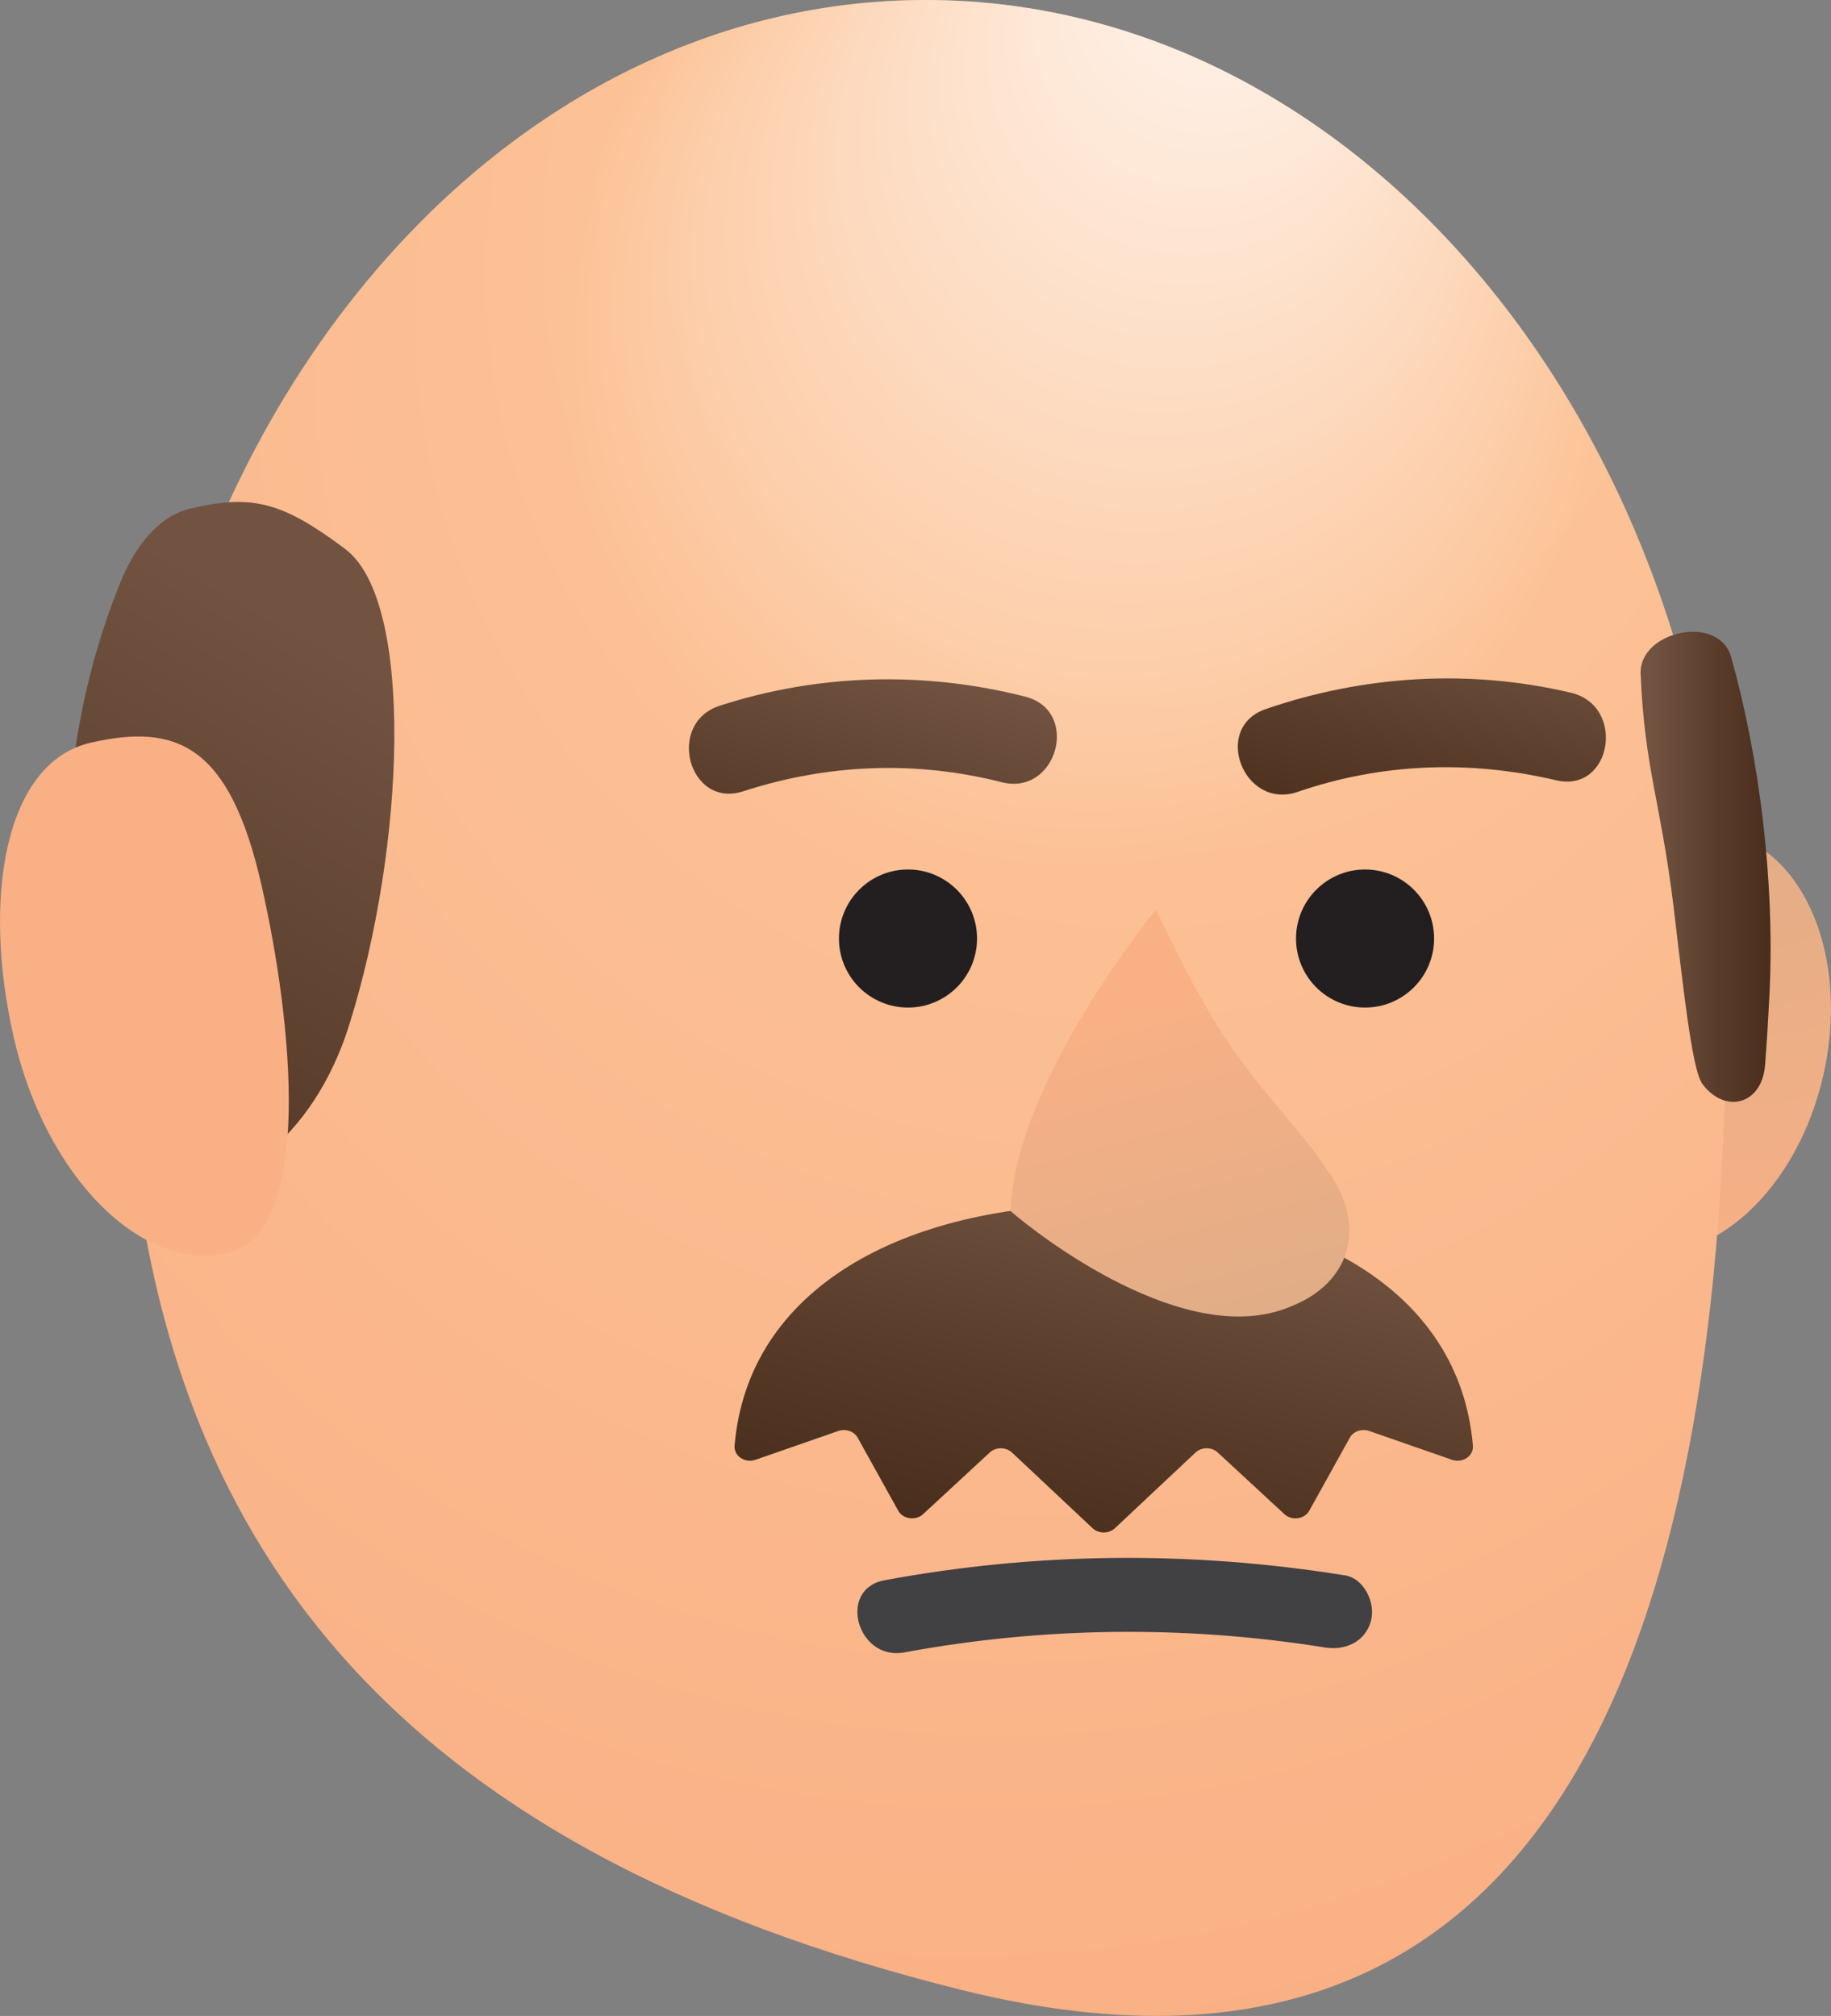 <?xml version="1.0" encoding="UTF-8"?>
<svg id="Layer_2" xmlns="http://www.w3.org/2000/svg" xmlns:xlink="http://www.w3.org/1999/xlink" viewBox="0 0 367.03 404.16">
  <rect x="0" y="0" width="367.03" height="404.16" fill="#808080" stroke="none"/>
  <defs>
    <style>
      .cls-1 {
        fill: url(#linear-gradient-2);
      }

      .cls-2 {
        fill: #231f20;
      }

      .cls-3 {
        fill: url(#linear-gradient-4);
      }

      .cls-4 {
        fill: url(#radial-gradient);
      }

      .cls-5 {
        fill: url(#radial-gradient-3);
      }

      .cls-6 {
        fill: url(#linear-gradient-3);
      }

      .cls-7 {
        fill: url(#linear-gradient-5);
      }

      .cls-8 {
        fill: url(#radial-gradient-2);
      }

      .cls-9 {
        fill: url(#radial-gradient-4);
      }

      .cls-10 {
        fill: url(#linear-gradient-6);
      }

      .cls-11 {
        fill: url(#linear-gradient);
      }

      .cls-12 {
        fill: #414042;
      }
    </style>
    <radialGradient id="radial-gradient" cx="348.8" cy="154.2" fx="348.8" fy="154.2" r="107.54" gradientTransform="translate(465.99 -165.21) rotate(77.28)" gradientUnits="userSpaceOnUse">
      <stop offset="0" stop-color="#dead87"/>
      <stop offset="1" stop-color="#fab085"/>
    </radialGradient>
    <radialGradient id="radial-gradient-2" cx="188.92" cy="145.55" fx="264.72" fy="-29.78" r="268.63" gradientUnits="userSpaceOnUse">
      <stop offset=".07" stop-color="#fcc397"/>
      <stop offset=".37" stop-color="#fcc397"/>
      <stop offset="1" stop-color="#fab085"/>
    </radialGradient>
    <radialGradient id="radial-gradient-3" cx="202.21" cy="108.85" fx="252.53" fy="-28.04" r="145.85" gradientUnits="userSpaceOnUse">
      <stop offset="0" stop-color="#fff" stop-opacity=".9"/>
      <stop offset=".72" stop-color="#fff" stop-opacity="0"/>
    </radialGradient>
    <linearGradient id="linear-gradient" x1="65.9" y1="128.96" x2="-23.71" y2="287.34" gradientUnits="userSpaceOnUse">
      <stop offset="0" stop-color="#725341"/>
      <stop offset=".52" stop-color="#583b29"/>
      <stop offset="1" stop-color="#462a19"/>
    </linearGradient>
    <linearGradient id="linear-gradient-2" x1="179.91" y1="132.4" x2="158.68" y2="203.05" xlink:href="#linear-gradient"/>
    <linearGradient id="linear-gradient-3" x1="305.84" y1="128.81" x2="286.01" y2="184.64" gradientTransform="translate(-25.19 23.04) rotate(-5.71)" xlink:href="#linear-gradient"/>
    <linearGradient id="linear-gradient-4" x1="331.21" y1="173.79" x2="357.27" y2="173.79" xlink:href="#linear-gradient"/>
    <radialGradient id="radial-gradient-4" cx="57.75" cy="291.08" fx="71.08" fy="255.92" r="37.6" gradientTransform="translate(-230.66 -229.57) rotate(-27.07) scale(1.08 1.72) skewX(-4.53)" xlink:href="#radial-gradient"/>
    <linearGradient id="linear-gradient-5" x1="233.25" y1="238.47" x2="213.59" y2="321.02" xlink:href="#linear-gradient"/>
    <linearGradient id="linear-gradient-6" x1="218.84" y1="285.42" x2="213.04" y2="220.65" gradientTransform="translate(-24.19 -9.28) rotate(-9.24) scale(1 1.12)" gradientUnits="userSpaceOnUse">
      <stop offset="0" stop-color="#dead87"/>
      <stop offset="1" stop-color="#fab085"/>
    </linearGradient>
  </defs>
  <g id="Bitmojis">
    <g id="Wealth_x5F_Side">
      <g id="Wealth_x5F_Side_x5F_Happy">
        <ellipse class="cls-4" cx="336.32" cy="208.84" rx="42.98" ry="29.93" transform="translate(58.56 490.93) rotate(-77.28)"/>
        <path class="cls-8" d="M346.06,198.66c0,109.72-24.35,232.28-153.07,200.35-113.89-28.25-167.96-90.64-167.96-200.35S96.89,0,185.54,0s160.51,88.94,160.51,198.66Z"/>
        <path class="cls-5" d="M346.06,198.66c0,109.72-24.35,232.28-153.07,200.35-113.89-28.25-167.96-90.64-167.96-200.35S96.89,0,185.54,0s160.51,88.94,160.51,198.66Z"/>
        <circle class="cls-2" cx="182.01" cy="188.16" r="13.84"/>
        <circle class="cls-2" cx="273.63" cy="188.16" r="13.84"/>
        <path class="cls-11" d="M69.22,110.08c-12.54-9.38-18.53-11.06-30.98-8.14-6.5,1.52-11.24,7.6-14.3,15.27-13.01,32.69-11.92,63.05-8.64,103.75.7,8.73,4.58,16.24,10.92,17.23l2.26.35c17.6,2.74,34.45-10.61,41.48-32.93,11.34-36.02,13.13-85.14-.75-95.53Z"/>
        <path class="cls-1" d="M148.98,158.64c16.91-5.49,34.56-6.21,51.82-1.82,11.1,2.83,15.83-14.32,4.73-17.15-20.19-5.15-41.43-4.62-61.27,1.82-10.84,3.52-6.2,20.7,4.73,17.15h0Z"/>
        <path class="cls-6" d="M260.12,158.76c16.83-5.79,34.51-6.41,51.8-2.33,11.16,2.64,14.09-14.91,3-17.54-20.32-4.81-41.5-3.51-61.21,3.27-10.82,3.72-4.42,20.32,6.41,16.6h0Z"/>
        <path class="cls-3" d="M335.41,181.3c1.8,14.59,3.63,33.05,5.84,36.01,4.53,6.09,11.97,4.19,12.57-3.84.35-4.66.64-9.32.87-13.95,1.13-22.42-1.93-47.35-7.68-67.79-2.46-8.73-18.5-5.25-18.14,3.37.79,18.94,4.01,25.67,6.54,46.19Z"/>
        <path class="cls-9" d="M52.39,177.33c6.36,27.88,10.5,69.95-6.8,73.9-17.3,3.95-36.49-15.45-42.85-43.32-6.36-27.88-1.82-55.07,15.48-59.02,17.3-3.95,27.81.57,34.17,28.44Z"/>
        <path class="cls-7" d="M221.23,241.46c-40.25,0-71.34,16.9-73.98,48.39-.17,2.04,2.07,3.55,4.2,2.81l16.58-5.77c1.49-.52,3.18.06,3.89,1.34l8.13,14.64c.95,1.71,3.51,2.06,4.99.69l13.36-12.36c1.22-1.13,3.25-1.12,4.46.01l16.15,15.17c1.22,1.14,3.26,1.14,4.48,0l16.15-15.17c1.21-1.14,3.24-1.14,4.46-.01l13.36,12.36c1.48,1.37,4.04,1.02,4.99-.69l8.13-14.64c.71-1.28,2.4-1.86,3.89-1.34l16.58,5.77c2.13.74,4.37-.77,4.2-2.81-2.64-31.49-33.73-48.39-73.98-48.39Z"/>
        <path class="cls-10" d="M202.55,242.78c5.58,4.86,35.01,27.78,55.85,19.29,12.76-4.89,15.55-16.57,7.67-27.48-5.1-7.65-11.79-14.27-17.15-21.77-6.55-8.79-11.98-19.48-17.18-30.46,0,0-28.04,33.85-29.19,60.42Z"/>
      </g>
      <path class="cls-12" d="M269.55,315.83c-30.73-4.94-61.65-4.69-92.27.99-9.48,1.76-5.46,16.22,3.99,14.46,27.77-5.15,56.4-5.47,84.29-.99,4.03.65,8.03-1.04,9.23-5.24,1.02-3.57-1.24-8.58-5.24-9.23h0Z"/>
    </g>
  </g>
</svg>